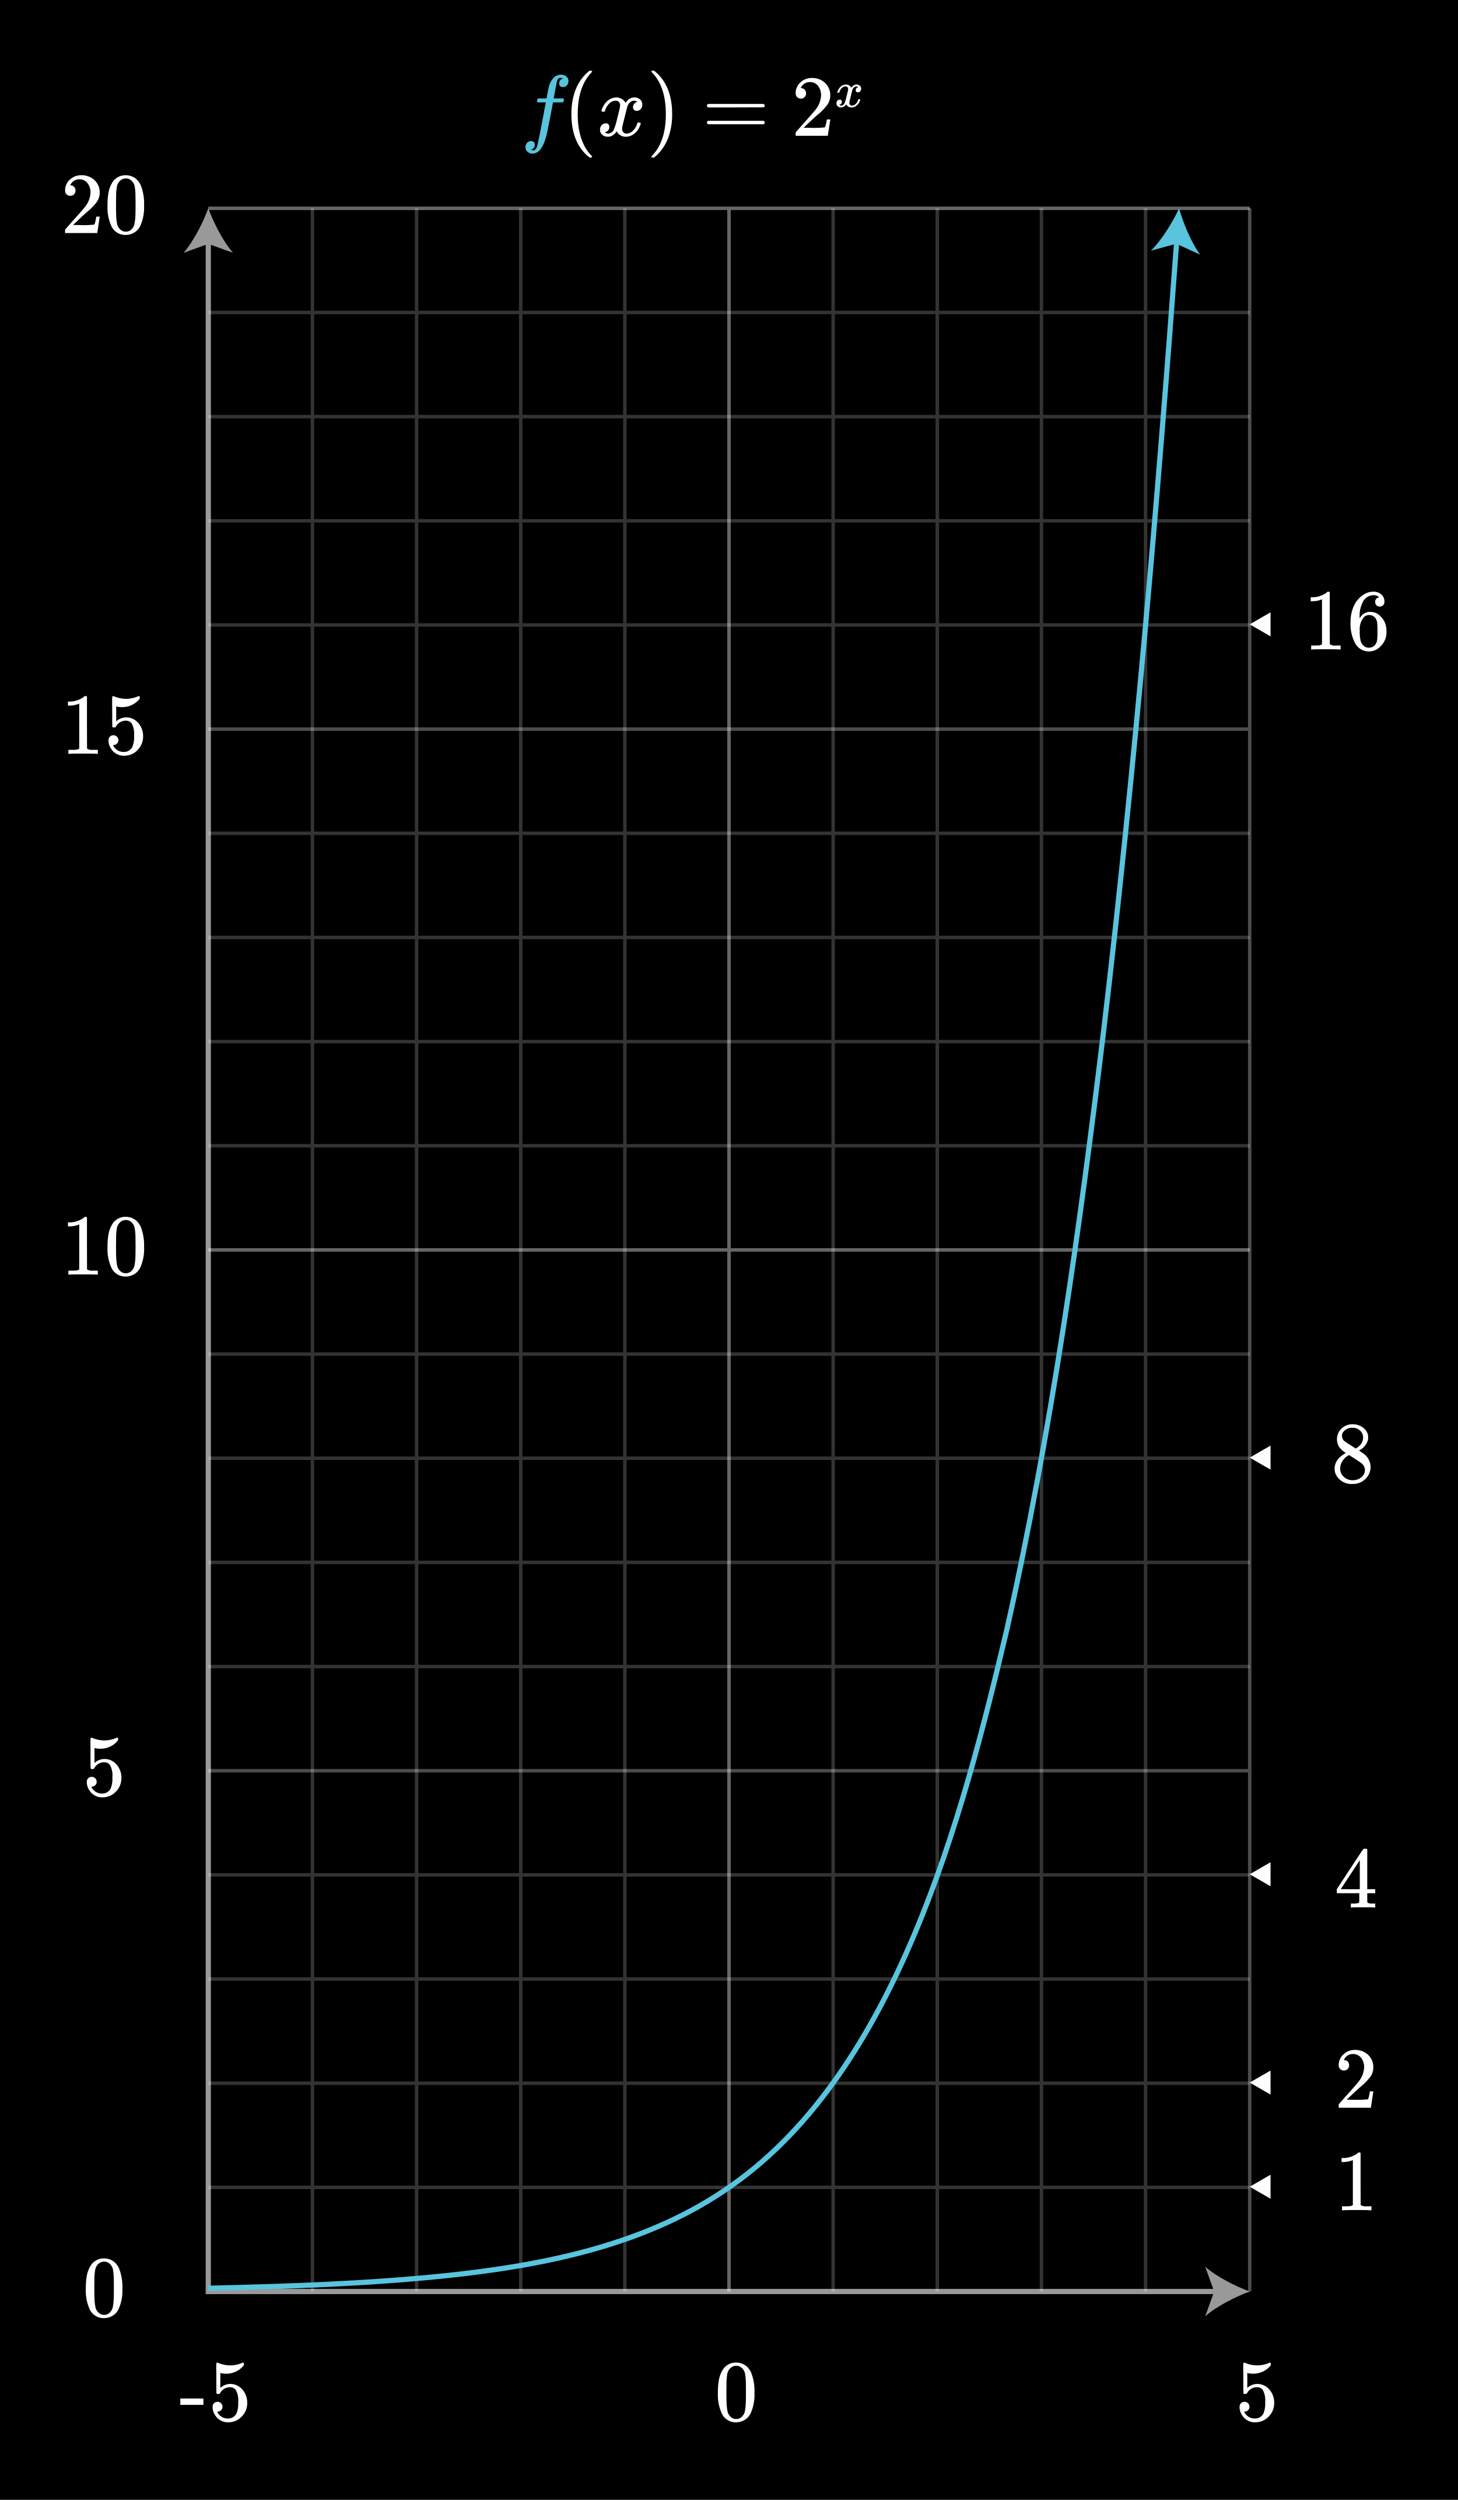 <svg xmlns="http://www.w3.org/2000/svg" width="420" height="720" viewBox="0 0 420 720"><defs><style>.a{opacity:0.2;}.b,.f,.j{fill:none;stroke-miterlimit:120;}.b,.f{stroke:#fff;}.c{opacity:0.3;}.d{opacity:0.4;}.e{opacity:0.6;}.f,.j{stroke-width:1.5px;}.g{fill:#fff;}.h{isolation:isolate;}.i{fill:#58c4dd;}.j{stroke:#58c4dd;}</style></defs><rect width="420" height="720"/><g class="a"><line class="b" x1="90" y1="60" x2="90" y2="660"/><line class="b" x1="120" y1="60" x2="120" y2="660"/><line class="b" x1="150" y1="60" x2="150" y2="660"/><line class="b" x1="180" y1="60" x2="180" y2="660"/><line class="b" x1="240" y1="60" x2="240" y2="660"/><line class="b" x1="270" y1="60" x2="270" y2="660"/><line class="b" x1="300" y1="60" x2="300" y2="660"/><line class="b" x1="330" y1="60" x2="330" y2="660"/><line class="b" x1="60" y1="90" x2="360" y2="90"/><line class="b" x1="60" y1="120" x2="360" y2="120"/><line class="b" x1="60" y1="150" x2="360" y2="150"/><line class="b" x1="60" y1="180" x2="360" y2="180"/><line class="b" x1="60" y1="240" x2="360" y2="240"/><line class="b" x1="60" y1="270" x2="360" y2="270"/><line class="b" x1="60" y1="300" x2="360" y2="300"/><line class="b" x1="60" y1="330" x2="360" y2="330"/><line class="b" x1="60" y1="390" x2="360" y2="390"/><line class="b" x1="60" y1="420" x2="360" y2="420"/><line class="b" x1="60" y1="450" x2="360" y2="450"/><line class="b" x1="60" y1="480" x2="360" y2="480"/><line class="b" x1="60" y1="540" x2="360" y2="540"/><line class="b" x1="60" y1="570" x2="360" y2="570"/><line class="b" x1="60" y1="600" x2="360" y2="600"/><line class="b" x1="60" y1="630" x2="360" y2="630"/></g><g class="c"><line class="b" x1="360" y1="60" x2="360" y2="660"/><line class="b" x1="60" y1="210" x2="360" y2="210"/><line class="b" x1="60" y1="510" x2="360" y2="510"/></g><g class="d"><line class="b" x1="210" y1="60" x2="210" y2="660"/><line class="b" x1="60" y1="60" x2="360" y2="60"/><line class="b" x1="60" y1="360" x2="360" y2="360"/></g><g class="e"><polyline class="f" points="350.947 660 60 660 60 69.053"/><path class="g" d="M360,660c-4.26-1.581-9.545-4.277-12.821-7.134l2.58,7.134-2.58,7.132C350.455,664.276,355.74,661.579,360,660Z"/><path class="g" d="M60,60c1.581,4.26,4.277,9.545,7.134,12.821L60,70.241l-7.132,2.58C55.724,69.545,58.421,64.26,60,60Z"/></g><g class="h"><path class="g" d="M51.944,692.644v-1.825h6.65v1.825Z"/><path class="g" d="M62.668,691.769a1.376,1.376,0,0,1,1.013.412,1.411,1.411,0,0,1,.413,1.038,1.286,1.286,0,0,1-.426.975,1.349,1.349,0,0,1-.949.4h-.176l.076.125a3.244,3.244,0,0,0,1.15,1.325,3.174,3.174,0,0,0,1.825.525,2.656,2.656,0,0,0,2.55-1.5,7.631,7.631,0,0,0,.475-3.2,6.222,6.222,0,0,0-.675-3.475,1.969,1.969,0,0,0-1.6-.825,3.219,3.219,0,0,0-2.95,1.7.479.479,0,0,1-.188.212,1.076,1.076,0,0,1-.362.038q-.426,0-.475-.15-.051-.1-.05-4.375,0-.75-.013-1.775t-.013-1.3q0-1.4.151-1.4a.143.143,0,0,1,.1-.05l.451.15a8.862,8.862,0,0,0,3.325.65,8.5,8.5,0,0,0,3.4-.7.785.785,0,0,1,.324-.1q.2,0,.2.45v.325a6.392,6.392,0,0,1-5.125,2.425,6,6,0,0,1-1.4-.15l-.25-.05v4.3a4.286,4.286,0,0,1,3.949-1.025,4.731,4.731,0,0,1,2.738,1.9,5.75,5.75,0,0,1,1.063,3.45,5.468,5.468,0,0,1-1.588,3.925,5.213,5.213,0,0,1-3.912,1.65,4.167,4.167,0,0,1-2.676-.875,2.78,2.78,0,0,1-.824-.825,4.424,4.424,0,0,1-.95-2.225c0-.05,0-.129-.013-.237s-.012-.188-.012-.238a1.485,1.485,0,0,1,.4-1.1A1.384,1.384,0,0,1,62.668,691.769Z"/></g><g class="h"><path class="g" d="M208.231,682.494a4.41,4.41,0,0,1,3.826-2.025,4.61,4.61,0,0,1,3.2,1.25,5.422,5.422,0,0,1,1.15,1.7,14.317,14.317,0,0,1,.925,5.7,13.043,13.043,0,0,1-1.075,5.925,4.331,4.331,0,0,1-2.05,2.1,4.707,4.707,0,0,1-2.125.525,4.4,4.4,0,0,1-4.2-2.625,13.043,13.043,0,0,1-1.075-5.925,19.438,19.438,0,0,1,.313-3.838A8.373,8.373,0,0,1,208.231,682.494Zm5.625-.3a2.3,2.3,0,0,0-1.775-.8,2.382,2.382,0,0,0-1.8.8,3.006,3.006,0,0,0-.75,1.4,15.352,15.352,0,0,0-.25,2.85q0,.15-.012.975t-.013,1.375q0,2.4.05,3.35a14.345,14.345,0,0,0,.3,2.512,2.837,2.837,0,0,0,.75,1.313,2.217,2.217,0,0,0,1.725.75,2.189,2.189,0,0,0,1.7-.75,2.854,2.854,0,0,0,.75-1.313,14.247,14.247,0,0,0,.3-2.512q.05-.95.05-3.35,0-.549-.012-1.375t-.013-.975a15.532,15.532,0,0,0-.25-2.85A3.006,3.006,0,0,0,213.856,682.194Z"/></g><g class="h"><path class="g" d="M358.506,691.769a1.377,1.377,0,0,1,1.013.412,1.411,1.411,0,0,1,.413,1.038,1.29,1.29,0,0,1-.426.975,1.351,1.351,0,0,1-.949.4h-.176l.075.125a3.251,3.251,0,0,0,1.15,1.325,3.177,3.177,0,0,0,1.826.525,2.655,2.655,0,0,0,2.549-1.5,7.614,7.614,0,0,0,.475-3.2,6.222,6.222,0,0,0-.675-3.475,1.968,1.968,0,0,0-1.6-.825,3.22,3.22,0,0,0-2.951,1.7.478.478,0,0,1-.187.212,1.08,1.08,0,0,1-.362.038c-.285,0-.443-.05-.476-.15q-.05-.1-.05-4.375,0-.75-.012-1.775t-.013-1.3c0-.933.051-1.4.15-1.4a.145.145,0,0,1,.1-.05l.45.15a8.862,8.862,0,0,0,3.325.65,8.5,8.5,0,0,0,3.4-.7.781.781,0,0,1,.324-.1c.134,0,.2.15.2.45v.325a6.392,6.392,0,0,1-5.125,2.425,6,6,0,0,1-1.4-.15l-.25-.05v4.3a4.286,4.286,0,0,1,3.949-1.025,4.734,4.734,0,0,1,2.738,1.9,5.75,5.75,0,0,1,1.063,3.45,5.468,5.468,0,0,1-1.588,3.925,5.216,5.216,0,0,1-3.912,1.65,4.165,4.165,0,0,1-2.676-.875,2.757,2.757,0,0,1-.824-.825,4.425,4.425,0,0,1-.951-2.225q0-.075-.012-.237c-.009-.109-.013-.188-.013-.238a1.489,1.489,0,0,1,.4-1.1A1.388,1.388,0,0,1,358.506,691.769Z"/></g><g class="h"><path class="g" d="M20.25,56.394a1.4,1.4,0,0,1-1.1-.45,1.6,1.6,0,0,1-.4-1.1,4.1,4.1,0,0,1,1.362-3.087,4.583,4.583,0,0,1,3.263-1.288,5.418,5.418,0,0,1,3.563,1.163,4.88,4.88,0,0,1,1.737,3.037,7.6,7.6,0,0,1,.05.825,4.731,4.731,0,0,1-.875,2.725,16.607,16.607,0,0,1-2.825,2.875q-.9.775-2.5,2.3l-1.475,1.4,1.9.025a30.085,30.085,0,0,0,4.175-.125c.066-.016.15-.191.25-.525a16.025,16.025,0,0,0,.35-1.7v-.075h1v.075l-.7,4.575v.075H18.75v-.475a1.69,1.69,0,0,1,.05-.575q.024-.024,2.1-2.375,2.724-3.024,3.5-4a7.244,7.244,0,0,0,1.675-4.175,4.365,4.365,0,0,0-.863-2.762A2.876,2.876,0,0,0,22.8,51.644a2.744,2.744,0,0,0-2.35,1.3c-.033.067-.084.158-.15.275a.553.553,0,0,0-.075.15c0,.017.042.025.125.025a1.27,1.27,0,0,1,1.012.45,1.557,1.557,0,0,1,.388,1.05,1.5,1.5,0,0,1-.413,1.063A1.426,1.426,0,0,1,20.25,56.394Z"/><path class="g" d="M32.4,52.494a4.41,4.41,0,0,1,3.825-2.025,4.613,4.613,0,0,1,3.2,1.25,5.439,5.439,0,0,1,1.15,1.7,14.317,14.317,0,0,1,.925,5.7,13.043,13.043,0,0,1-1.075,5.925,4.331,4.331,0,0,1-2.05,2.1,4.71,4.71,0,0,1-2.125.525,4.4,4.4,0,0,1-4.2-2.625,13.043,13.043,0,0,1-1.075-5.925,19.438,19.438,0,0,1,.313-3.838A8.373,8.373,0,0,1,32.4,52.494Zm5.625-.3a2.3,2.3,0,0,0-1.775-.8,2.382,2.382,0,0,0-1.8.8,3.006,3.006,0,0,0-.75,1.4,15.352,15.352,0,0,0-.25,2.85q0,.15-.012.975t-.013,1.375q0,2.4.05,3.35a14.345,14.345,0,0,0,.3,2.512,2.837,2.837,0,0,0,.75,1.313,2.217,2.217,0,0,0,1.725.75,2.19,2.19,0,0,0,1.7-.75,2.854,2.854,0,0,0,.75-1.313,14.345,14.345,0,0,0,.3-2.512q.05-.949.05-3.35,0-.549-.012-1.375t-.013-.975a15.532,15.532,0,0,0-.25-2.85A3.006,3.006,0,0,0,38.025,52.194Z"/></g><g class="h"><path class="g" d="M27.9,217.119q-.426-.075-3.975-.075-3.5,0-3.925.075h-.3v-1.15h.65a14.1,14.1,0,0,0,1.875-.075,1.616,1.616,0,0,0,.6-.3V202.669a.606.606,0,0,0-.2.075,7.363,7.363,0,0,1-2.575.475h-.475v-1.15h.475a6.97,6.97,0,0,0,3.5-.95,3.448,3.448,0,0,0,.775-.575q.05-.075.3-.075a.631.631,0,0,1,.425.15v7.475l.025,7.5a2.419,2.419,0,0,0,1.625.375h1.475v1.15Z"/><path class="g" d="M32.675,211.769a1.377,1.377,0,0,1,1.013.412,1.414,1.414,0,0,1,.412,1.038,1.289,1.289,0,0,1-.425.975,1.352,1.352,0,0,1-.95.4H32.55l.075.125a3.244,3.244,0,0,0,1.15,1.325,3.176,3.176,0,0,0,1.825.525,2.656,2.656,0,0,0,2.55-1.5,7.631,7.631,0,0,0,.475-3.2,6.222,6.222,0,0,0-.675-3.475,1.968,1.968,0,0,0-1.6-.825,3.22,3.22,0,0,0-2.95,1.7.473.473,0,0,1-.188.212,1.072,1.072,0,0,1-.362.038q-.426,0-.475-.15-.051-.1-.05-4.375,0-.75-.013-1.775t-.012-1.3q0-1.4.15-1.4a.145.145,0,0,1,.1-.05l.45.15a8.862,8.862,0,0,0,3.325.65,8.5,8.5,0,0,0,3.4-.7.784.784,0,0,1,.325-.1q.2,0,.2.45v.325a6.392,6.392,0,0,1-5.125,2.425,6.01,6.01,0,0,1-1.4-.15l-.25-.05v4.3a4.288,4.288,0,0,1,3.95-1.025,4.734,4.734,0,0,1,2.738,1.9,5.75,5.75,0,0,1,1.062,3.45,5.467,5.467,0,0,1-1.587,3.925,5.217,5.217,0,0,1-3.913,1.65,4.164,4.164,0,0,1-2.675-.875,2.771,2.771,0,0,1-.825-.825,4.424,4.424,0,0,1-.95-2.225q0-.075-.012-.237c-.009-.109-.013-.188-.013-.238a1.485,1.485,0,0,1,.4-1.1A1.386,1.386,0,0,1,32.675,211.769Z"/></g><g class="h"><path class="g" d="M27.9,367.119q-.426-.075-3.975-.075-3.5,0-3.925.075h-.3v-1.15h.65a14.1,14.1,0,0,0,1.875-.075,1.616,1.616,0,0,0,.6-.3V352.669a.606.606,0,0,0-.2.075,7.363,7.363,0,0,1-2.575.475h-.475v-1.15h.475a6.97,6.97,0,0,0,3.5-.95,3.448,3.448,0,0,0,.775-.575q.05-.075.3-.075a.631.631,0,0,1,.425.15v7.475l.025,7.5a2.419,2.419,0,0,0,1.625.375h1.475v1.15Z"/><path class="g" d="M32.4,352.494a4.41,4.41,0,0,1,3.825-2.025,4.613,4.613,0,0,1,3.2,1.25,5.439,5.439,0,0,1,1.15,1.7,14.317,14.317,0,0,1,.925,5.7,13.043,13.043,0,0,1-1.075,5.925,4.331,4.331,0,0,1-2.05,2.1,4.71,4.71,0,0,1-2.125.525,4.4,4.4,0,0,1-4.2-2.625,13.043,13.043,0,0,1-1.075-5.925,19.438,19.438,0,0,1,.313-3.838A8.373,8.373,0,0,1,32.4,352.494Zm5.625-.3a2.3,2.3,0,0,0-1.775-.8,2.382,2.382,0,0,0-1.8.8,3.006,3.006,0,0,0-.75,1.4,15.352,15.352,0,0,0-.25,2.85q0,.15-.012.975t-.013,1.375q0,2.4.05,3.35a14.345,14.345,0,0,0,.3,2.512,2.837,2.837,0,0,0,.75,1.313,2.217,2.217,0,0,0,1.725.75,2.19,2.19,0,0,0,1.7-.75,2.854,2.854,0,0,0,.75-1.313,14.345,14.345,0,0,0,.3-2.512q.05-.949.05-3.35,0-.549-.012-1.375t-.013-.975a15.532,15.532,0,0,0-.25-2.85A3.006,3.006,0,0,0,38.025,352.194Z"/></g><g class="h"><path class="g" d="M26.425,511.769a1.377,1.377,0,0,1,1.013.412,1.414,1.414,0,0,1,.412,1.038,1.289,1.289,0,0,1-.425.975,1.352,1.352,0,0,1-.95.4H26.3l.075.125a3.244,3.244,0,0,0,1.15,1.325,3.176,3.176,0,0,0,1.825.525,2.656,2.656,0,0,0,2.55-1.5,7.631,7.631,0,0,0,.475-3.2,6.222,6.222,0,0,0-.675-3.475,1.968,1.968,0,0,0-1.6-.825,3.22,3.22,0,0,0-2.95,1.7.473.473,0,0,1-.188.212,1.072,1.072,0,0,1-.362.038q-.426,0-.475-.15-.051-.1-.05-4.375,0-.75-.013-1.775t-.012-1.3q0-1.4.15-1.4a.145.145,0,0,1,.1-.05l.45.15a8.862,8.862,0,0,0,3.325.65,8.5,8.5,0,0,0,3.4-.7.784.784,0,0,1,.325-.1q.2,0,.2.45v.325a6.392,6.392,0,0,1-5.125,2.425,6.01,6.01,0,0,1-1.4-.15l-.25-.05v4.3a4.288,4.288,0,0,1,3.95-1.025,4.734,4.734,0,0,1,2.738,1.9,5.75,5.75,0,0,1,1.062,3.45,5.467,5.467,0,0,1-1.587,3.925,5.217,5.217,0,0,1-3.913,1.65,4.164,4.164,0,0,1-2.675-.875,2.771,2.771,0,0,1-.825-.825,4.424,4.424,0,0,1-.95-2.225q0-.075-.012-.237C25,513.4,25,513.319,25,513.269a1.485,1.485,0,0,1,.4-1.1A1.386,1.386,0,0,1,26.425,511.769Z"/></g><g class="h"><path class="g" d="M26.15,652.494a4.41,4.41,0,0,1,3.825-2.025,4.613,4.613,0,0,1,3.2,1.25,5.439,5.439,0,0,1,1.15,1.7,14.317,14.317,0,0,1,.925,5.7,13.043,13.043,0,0,1-1.075,5.925,4.331,4.331,0,0,1-2.05,2.1,4.71,4.71,0,0,1-2.125.525,4.4,4.4,0,0,1-4.2-2.625,13.043,13.043,0,0,1-1.075-5.925,19.438,19.438,0,0,1,.313-3.838A8.373,8.373,0,0,1,26.15,652.494Zm5.625-.3a2.3,2.3,0,0,0-1.775-.8,2.382,2.382,0,0,0-1.8.8,3.006,3.006,0,0,0-.75,1.4,15.352,15.352,0,0,0-.25,2.85q0,.15-.012.975t-.013,1.375q0,2.4.05,3.35a14.345,14.345,0,0,0,.3,2.512,2.837,2.837,0,0,0,.75,1.313,2.217,2.217,0,0,0,1.725.75,2.19,2.19,0,0,0,1.7-.75,2.854,2.854,0,0,0,.75-1.313,14.345,14.345,0,0,0,.3-2.512q.05-.95.05-3.35,0-.549-.012-1.375t-.013-.975a15.532,15.532,0,0,0-.25-2.85A3.006,3.006,0,0,0,31.775,652.194Z"/></g><path class="i" d="M152.95,43.165q.675.15.725.15.576,0,1-1.05.3-.823,1.825-8.9.7-3.776.725-3.8V29.49H156.05a6.785,6.785,0,0,1-1.25-.05c-.116-.066-.134-.25-.05-.55a2.118,2.118,0,0,1,.125-.4.226.226,0,0,1,.213-.138c.107-.007.5-.011,1.162-.011a10.51,10.51,0,0,0,1.2-.026q0-.05.225-1.25t.3-1.45a6.1,6.1,0,0,1,1.575-3.3,3.23,3.23,0,0,1,2.075-.825,2.557,2.557,0,0,1,1.513.55,1.627,1.627,0,0,1,.612,1.325,1.769,1.769,0,0,1-.45,1.226,1.452,1.452,0,0,1-1.125.5q-1.1,0-1.1-1.051a1.411,1.411,0,0,1,.875-1.35l.225-.125a2.5,2.5,0,0,0-.75-.15q-.726,0-.95.95-.2.75-.65,3.275l-.325,1.65a7,7,0,0,0,1.375.051c.75,0,1.2.007,1.35.024s.225.075.225.175a2.787,2.787,0,0,1-.175.8.244.244,0,0,1-.238.136q-.187.014-1.337.013h-1.4l-.575,3.05q-.925,4.774-1.15,5.775-.85,3.776-2.275,5.125a2.819,2.819,0,0,1-1.825.8,2.266,2.266,0,0,1-1.5-.5,1.637,1.637,0,0,1-.6-1.325,1.843,1.843,0,0,1,.45-1.262,1.435,1.435,0,0,1,1.125-.513q1.1,0,1.1,1.05a1.412,1.412,0,0,1-.875,1.35Z"/><path class="g" d="M170.575,45.14q0,.225-.45.225H169.8l-.7-.6q-4.5-4.1-4.5-11.9a20.171,20.171,0,0,1,.725-5.575,13.481,13.481,0,0,1,3.775-6.324c.117-.1.25-.213.4-.338s.25-.213.3-.263h.325a.593.593,0,0,1,.375.075.216.216,0,0,1,.075.151q0,.1-.275.375-3.875,4.1-3.875,11.9t3.875,11.9Q170.575,45.04,170.575,45.14Z"/><path class="g" d="M173.425,32.165a.415.415,0,0,1-.151-.275,4.77,4.77,0,0,1,.776-1.725,4.287,4.287,0,0,1,2.95-2.05,4.114,4.114,0,0,1,.524-.05,3.048,3.048,0,0,1,1.613.45A2.687,2.687,0,0,1,180.2,29.64q.325-.425.4-.525a2.769,2.769,0,0,1,2.125-1.05,2.359,2.359,0,0,1,1.662.588,1.881,1.881,0,0,1,.637,1.438,1.959,1.959,0,0,1-.437,1.3,1.437,1.437,0,0,1-1.162.525,1.1,1.1,0,0,1-.776-.275.934.934,0,0,1-.3-.725,1.588,1.588,0,0,1,1.25-1.574.984.984,0,0,0-.276-.176,1.421,1.421,0,0,0-.724-.15,1.643,1.643,0,0,0-.475.05,2.614,2.614,0,0,0-1.4,1.651q-.075.2-.725,2.787t-.7,2.912a3.816,3.816,0,0,0-.075.75,1.284,1.284,0,0,0,.349.95,1.255,1.255,0,0,0,.926.351,2.578,2.578,0,0,0,1.9-.888,4.613,4.613,0,0,0,1.151-1.963c.05-.166.1-.263.149-.287a1.22,1.22,0,0,1,.4-.038q.474,0,.474.2c0,.017-.016.108-.05.275a5.434,5.434,0,0,1-1.75,2.7,3.944,3.944,0,0,1-2.474.924,2.883,2.883,0,0,1-2.651-1.575,3.5,3.5,0,0,1-1.849,1.5,3.233,3.233,0,0,1-.651.05,2.179,2.179,0,0,1-2.049-1.024,1.938,1.938,0,0,1-.25-1,1.9,1.9,0,0,1,.45-1.276,1.448,1.448,0,0,1,1.149-.525.939.939,0,0,1,1.075,1.051,1.411,1.411,0,0,1-.875,1.349l-.125.063-.125.062a.189.189,0,0,1-.075.026l-.074.024q0,.075.375.226a1.672,1.672,0,0,0,.649.125,1.844,1.844,0,0,0,1.55-1.125,18.862,18.862,0,0,0,.976-3.25q.148-.576.325-1.276t.262-1.075c.058-.25.095-.4.113-.45a6.122,6.122,0,0,0,.125-.975,1.344,1.344,0,0,0-.325-.95,1.171,1.171,0,0,0-.9-.35,2.613,2.613,0,0,0-1.95.863,4.732,4.732,0,0,0-1.149,1.987c-.034.15-.071.237-.112.263a1.222,1.222,0,0,1-.414.037Z"/><path class="g" d="M187.774,20.39l.1-.025h.551c.116.1.349.3.7.6q4.5,4.1,4.5,11.9a19.7,19.7,0,0,1-.725,5.55,13.476,13.476,0,0,1-3.775,6.35c-.116.1-.25.212-.4.337s-.25.213-.3.263h-.3a.942.942,0,0,1-.387-.05c-.058-.033-.088-.117-.088-.25.017-.016.109-.125.276-.325q3.875-4.026,3.875-11.875T187.925,20.99q-.25-.3-.276-.325A.293.293,0,0,1,187.774,20.39Z"/><path class="g" d="M203.649,30.44a.545.545,0,0,1,.35-.5h15.925a.547.547,0,0,1,.375.5.565.565,0,0,1-.35.475L212,30.94h-7.95A.5.5,0,0,1,203.649,30.44Zm0,4.85a.5.5,0,0,1,.4-.5h15.9a.934.934,0,0,0,.113.088,1.43,1.43,0,0,1,.125.1.463.463,0,0,1,.075.125.492.492,0,0,1,.037.188.546.546,0,0,1-.375.5H204A.544.544,0,0,1,203.649,35.29Z"/><path class="g" d="M230.7,28.39a1.391,1.391,0,0,1-1.1-.45,1.589,1.589,0,0,1-.4-1.1,4.1,4.1,0,0,1,1.363-3.088,4.58,4.58,0,0,1,3.262-1.287,5.415,5.415,0,0,1,3.563,1.162,4.882,4.882,0,0,1,1.737,3.037,7.615,7.615,0,0,1,.05.825,4.729,4.729,0,0,1-.875,2.726,16.663,16.663,0,0,1-2.824,2.875q-.9.774-2.5,2.3l-1.476,1.4,1.9.025a29.883,29.883,0,0,0,4.175-.125c.067-.016.151-.191.25-.525a15.5,15.5,0,0,0,.35-1.7V34.39h1v.076l-.7,4.574v.075H229.2V38.64a1.694,1.694,0,0,1,.05-.575q.025-.024,2.1-2.375,2.724-3.024,3.5-4a7.248,7.248,0,0,0,1.674-4.175,4.378,4.378,0,0,0-.862-2.762,2.882,2.882,0,0,0-2.413-1.113,2.744,2.744,0,0,0-2.35,1.3c-.034.067-.084.158-.15.276a.54.54,0,0,0-.075.149c0,.017.042.025.125.025a1.272,1.272,0,0,1,1.013.451,1.556,1.556,0,0,1,.387,1.049,1.493,1.493,0,0,1-.412,1.063A1.425,1.425,0,0,1,230.7,28.39Z"/><path class="g" d="M241.3,26.738a.239.239,0,0,1-.088-.16,2.762,2.762,0,0,1,.452-1.006,2.427,2.427,0,0,1,2.026-1.225,1.774,1.774,0,0,1,.94.263,1.571,1.571,0,0,1,.619.656l.234-.306a1.615,1.615,0,0,1,1.239-.613,1.381,1.381,0,0,1,.969.343,1.1,1.1,0,0,1,.372.838,1.141,1.141,0,0,1-.255.758.842.842,0,0,1-.678.307.64.64,0,0,1-.452-.161.545.545,0,0,1-.175-.422.925.925,0,0,1,.729-.918.592.592,0,0,0-.161-.1.833.833,0,0,0-.422-.087.982.982,0,0,0-.278.029,1.527,1.527,0,0,0-.815.962q-.045.117-.423,1.625t-.408,1.7a2.167,2.167,0,0,0-.044.437.748.748,0,0,0,.2.554.724.724,0,0,0,.539.2,1.5,1.5,0,0,0,1.108-.518,2.675,2.675,0,0,0,.67-1.143c.03-.1.059-.153.088-.168a.7.7,0,0,1,.234-.022c.183,0,.276.039.276.117,0,.009-.01.063-.029.16a3.167,3.167,0,0,1-1.02,1.574,2.3,2.3,0,0,1-1.443.539,1.678,1.678,0,0,1-1.545-.918,2.041,2.041,0,0,1-1.079.875,1.9,1.9,0,0,1-.379.028,1.27,1.27,0,0,1-1.2-.6,1.131,1.131,0,0,1-.146-.583,1.1,1.1,0,0,1,.263-.744.839.839,0,0,1,.671-.306.547.547,0,0,1,.626.612.822.822,0,0,1-.51.787l-.073.036c-.03.015-.053.028-.073.037a.119.119,0,0,1-.044.014l-.044.015c0,.029.074.073.219.132a.984.984,0,0,0,.379.072,1.075,1.075,0,0,0,.9-.655,10.912,10.912,0,0,0,.569-1.9c.058-.222.122-.471.19-.743s.118-.48.153-.627.055-.232.065-.262a3.509,3.509,0,0,0,.073-.568.784.784,0,0,0-.189-.554.682.682,0,0,0-.525-.2,1.517,1.517,0,0,0-1.136.5,2.746,2.746,0,0,0-.671,1.158c-.02.088-.041.139-.066.154a.725.725,0,0,1-.24.021Z"/><path class="j" d="M60,659.062c22.688-.522,45.414-1.259,68-3.573,28.954-3.027,58.884-8.96,83-26.19,47.167-33.279,66.279-105.967,79-159.787,12.826-57.051,21-115.263,28-173.284,8.917-75.376,15.431-151.469,21-227.2"/><path class="i" d="M339.655,60c1.235,4.372,3.5,9.857,6.085,13.351l-6.9-3.143-7.316,2C334.629,69.172,337.74,64.12,339.655,60Z"/><path class="g" d="M387.136,596.347a1.4,1.4,0,0,1-1.1-.45,1.6,1.6,0,0,1-.4-1.1A4.1,4.1,0,0,1,387,591.71a4.583,4.583,0,0,1,3.263-1.288,5.413,5.413,0,0,1,3.562,1.163,4.878,4.878,0,0,1,1.739,3.037,7.567,7.567,0,0,1,.048.825,4.723,4.723,0,0,1-.875,2.725,16.553,16.553,0,0,1-2.824,2.875q-.9.775-2.5,2.3l-1.475,1.4,1.9.025a30.064,30.064,0,0,0,4.174-.125c.066-.016.15-.191.25-.525a15.867,15.867,0,0,0,.349-1.7v-.075h1v.075l-.7,4.575v.075h-9.275V606.6a1.666,1.666,0,0,1,.05-.575q.024-.024,2.1-2.375,2.726-3.024,3.5-4a7.246,7.246,0,0,0,1.676-4.175,4.376,4.376,0,0,0-.863-2.762,2.88,2.88,0,0,0-2.412-1.113,2.745,2.745,0,0,0-2.351,1.3c-.033.067-.084.159-.15.275a.568.568,0,0,0-.075.15c0,.017.041.025.125.025a1.275,1.275,0,0,1,1.013.45,1.561,1.561,0,0,1,.387,1.05,1.493,1.493,0,0,1-.412,1.063A1.43,1.43,0,0,1,387.136,596.347Z"/><path class="g" d="M394.786,636.605q-.425-.073-3.974-.075-3.5,0-3.926.075h-.3v-1.15h.65a14.132,14.132,0,0,0,1.874-.074,1.62,1.62,0,0,0,.6-.3V622.155a.61.61,0,0,0-.2.075,7.358,7.358,0,0,1-2.575.475h-.475v-1.149h.475a6.971,6.971,0,0,0,3.5-.951,3.493,3.493,0,0,0,.775-.575c.033-.05.133-.075.3-.075a.642.642,0,0,1,.426.15v7.475l.025,7.5a2.419,2.419,0,0,0,1.625.375h1.475v1.15Z"/><path class="g" d="M395.937,549.407q-.353-.075-3.225-.075-3,0-3.352.075h-.224v-1.15h.775a5.231,5.231,0,0,0,1.324-.125.447.447,0,0,0,.3-.25c.016-.034.026-.483.026-1.35v-1.25h-6.476v-1.15l3.774-5.775q3.827-5.8,3.875-5.825a1.332,1.332,0,0,1,.526-.05h.451l.148.15v11.5h2.3v1.15h-2.3v1.275c0,.684,0,1.083.014,1.2a.453.453,0,0,0,.137.3,3.167,3.167,0,0,0,1.426.2h.724v1.15Zm-4.225-5.275v-8.35l-5.476,8.325,2.726.025Z"/><path class="g" d="M387.687,418.489a7.4,7.4,0,0,1-1.888-1.675,4.29,4.29,0,0,1-.263-4.1,4.442,4.442,0,0,1,1.613-1.813,4.385,4.385,0,0,1,2.438-.687,4.973,4.973,0,0,1,2.949.887,3.693,3.693,0,0,1,1.551,2.288,4.772,4.772,0,0,1,.023.6,3.733,3.733,0,0,1-.048.75,4.675,4.675,0,0,1-2.276,2.85l-.3.2q1.4.951,1.452,1a4.7,4.7,0,0,1,.386,7.187,5.131,5.131,0,0,1-3.713,1.438,5,5,0,0,1-4.524-2.25,3.716,3.716,0,0,1-.625-2.175Q384.461,420.265,387.687,418.489Zm-1.626,4.45a3.129,3.129,0,0,0,1.075,2.438,3.637,3.637,0,0,0,2.5.962,4.053,4.053,0,0,0,1.863-.425,3.093,3.093,0,0,0,1.262-1.1,2.473,2.473,0,0,0,.426-1.375,2.547,2.547,0,0,0-.875-1.9q-.2-.2-2.077-1.425-.348-.225-.761-.487c-.276-.175-.489-.313-.637-.413l-.2-.125-.3.15a4.862,4.862,0,0,0-2.076,2.5A4.088,4.088,0,0,0,386.061,422.939Zm6.6-8.9a2.584,2.584,0,0,0-.7-1.825,3.109,3.109,0,0,0-1.7-.95,8.134,8.134,0,0,0-.824-.025,3.02,3.02,0,0,0-2.225.9,1.8,1.8,0,0,0-.626,1.375,1.965,1.965,0,0,0,.9,1.7q.126.126,1.6,1.05l1.449.95c.016-.016.125-.087.324-.212a2.551,2.551,0,0,0,.452-.338A3.244,3.244,0,0,0,392.661,414.039Z"/><path class="g" d="M385.9,187.07q-.425-.075-3.974-.075-3.5,0-3.926.075h-.3v-1.15h.651a14.339,14.339,0,0,0,1.874-.074,1.634,1.634,0,0,0,.6-.3V172.62a.594.594,0,0,0-.2.075,7.358,7.358,0,0,1-2.575.475h-.475v-1.15h.475a6.961,6.961,0,0,0,3.5-.95,3.47,3.47,0,0,0,.775-.575c.033-.05.133-.075.3-.075a.64.64,0,0,1,.426.15v7.475l.025,7.5a2.419,2.419,0,0,0,1.625.375h1.475v1.15Z"/><path class="g" d="M397.324,172.045a2.369,2.369,0,0,0-1.55-.625,3.58,3.58,0,0,0-2.925,1.5,8.681,8.681,0,0,0-1.175,5.051l.025.1.2-.325a3.2,3.2,0,0,1,2.775-1.5,4.178,4.178,0,0,1,2.025.476,5.168,5.168,0,0,1,1.2,1.011,6.332,6.332,0,0,1,.975,1.413,6.719,6.719,0,0,1,.525,2.675v.45a4.447,4.447,0,0,1-.125,1.076,5.615,5.615,0,0,1-1.55,2.774,4.589,4.589,0,0,1-2.4,1.4,4.186,4.186,0,0,1-1,.1,4.279,4.279,0,0,1-.85-.075,4.429,4.429,0,0,1-2.95-2,11.664,11.664,0,0,1-1.475-6.3,11.009,11.009,0,0,1,.95-4.725,7.486,7.486,0,0,1,2.65-3.15,4.983,4.983,0,0,1,2.925-.95,3.43,3.43,0,0,1,2.337.775,2.674,2.674,0,0,1,.888,2.125,1.38,1.38,0,0,1-.362,1,1.28,1.28,0,0,1-.963.375,1.326,1.326,0,0,1-.962-.349,1.294,1.294,0,0,1-.363-.976A1.237,1.237,0,0,1,397.324,172.045Zm-1.1,6a2.182,2.182,0,0,0-1.8-.9,2.029,2.029,0,0,0-1.5.576,5.411,5.411,0,0,0-1.225,3.949,10.58,10.58,0,0,0,.3,3.075,2.869,2.869,0,0,0,.85,1.275,2.093,2.093,0,0,0,1.425.525,2.247,2.247,0,0,0,1.95-.949,2.773,2.773,0,0,0,.475-1.25,16.474,16.474,0,0,0,.1-2.1v-.8a17,17,0,0,0-.1-2.15A2.768,2.768,0,0,0,396.224,178.045Z"/><polygon class="g" points="360 629.821 366 633.286 366 626.357 360 629.821"/><polygon class="g" points="360 599.821 366 603.286 366 596.357 360 599.821"/><polygon class="g" points="360 539.821 366 543.286 366 536.357 360 539.821"/><polygon class="g" points="360 419.821 366 423.286 366 416.357 360 419.821"/><polygon class="g" points="360 179.821 366 183.286 366 176.357 360 179.821"/></svg>
